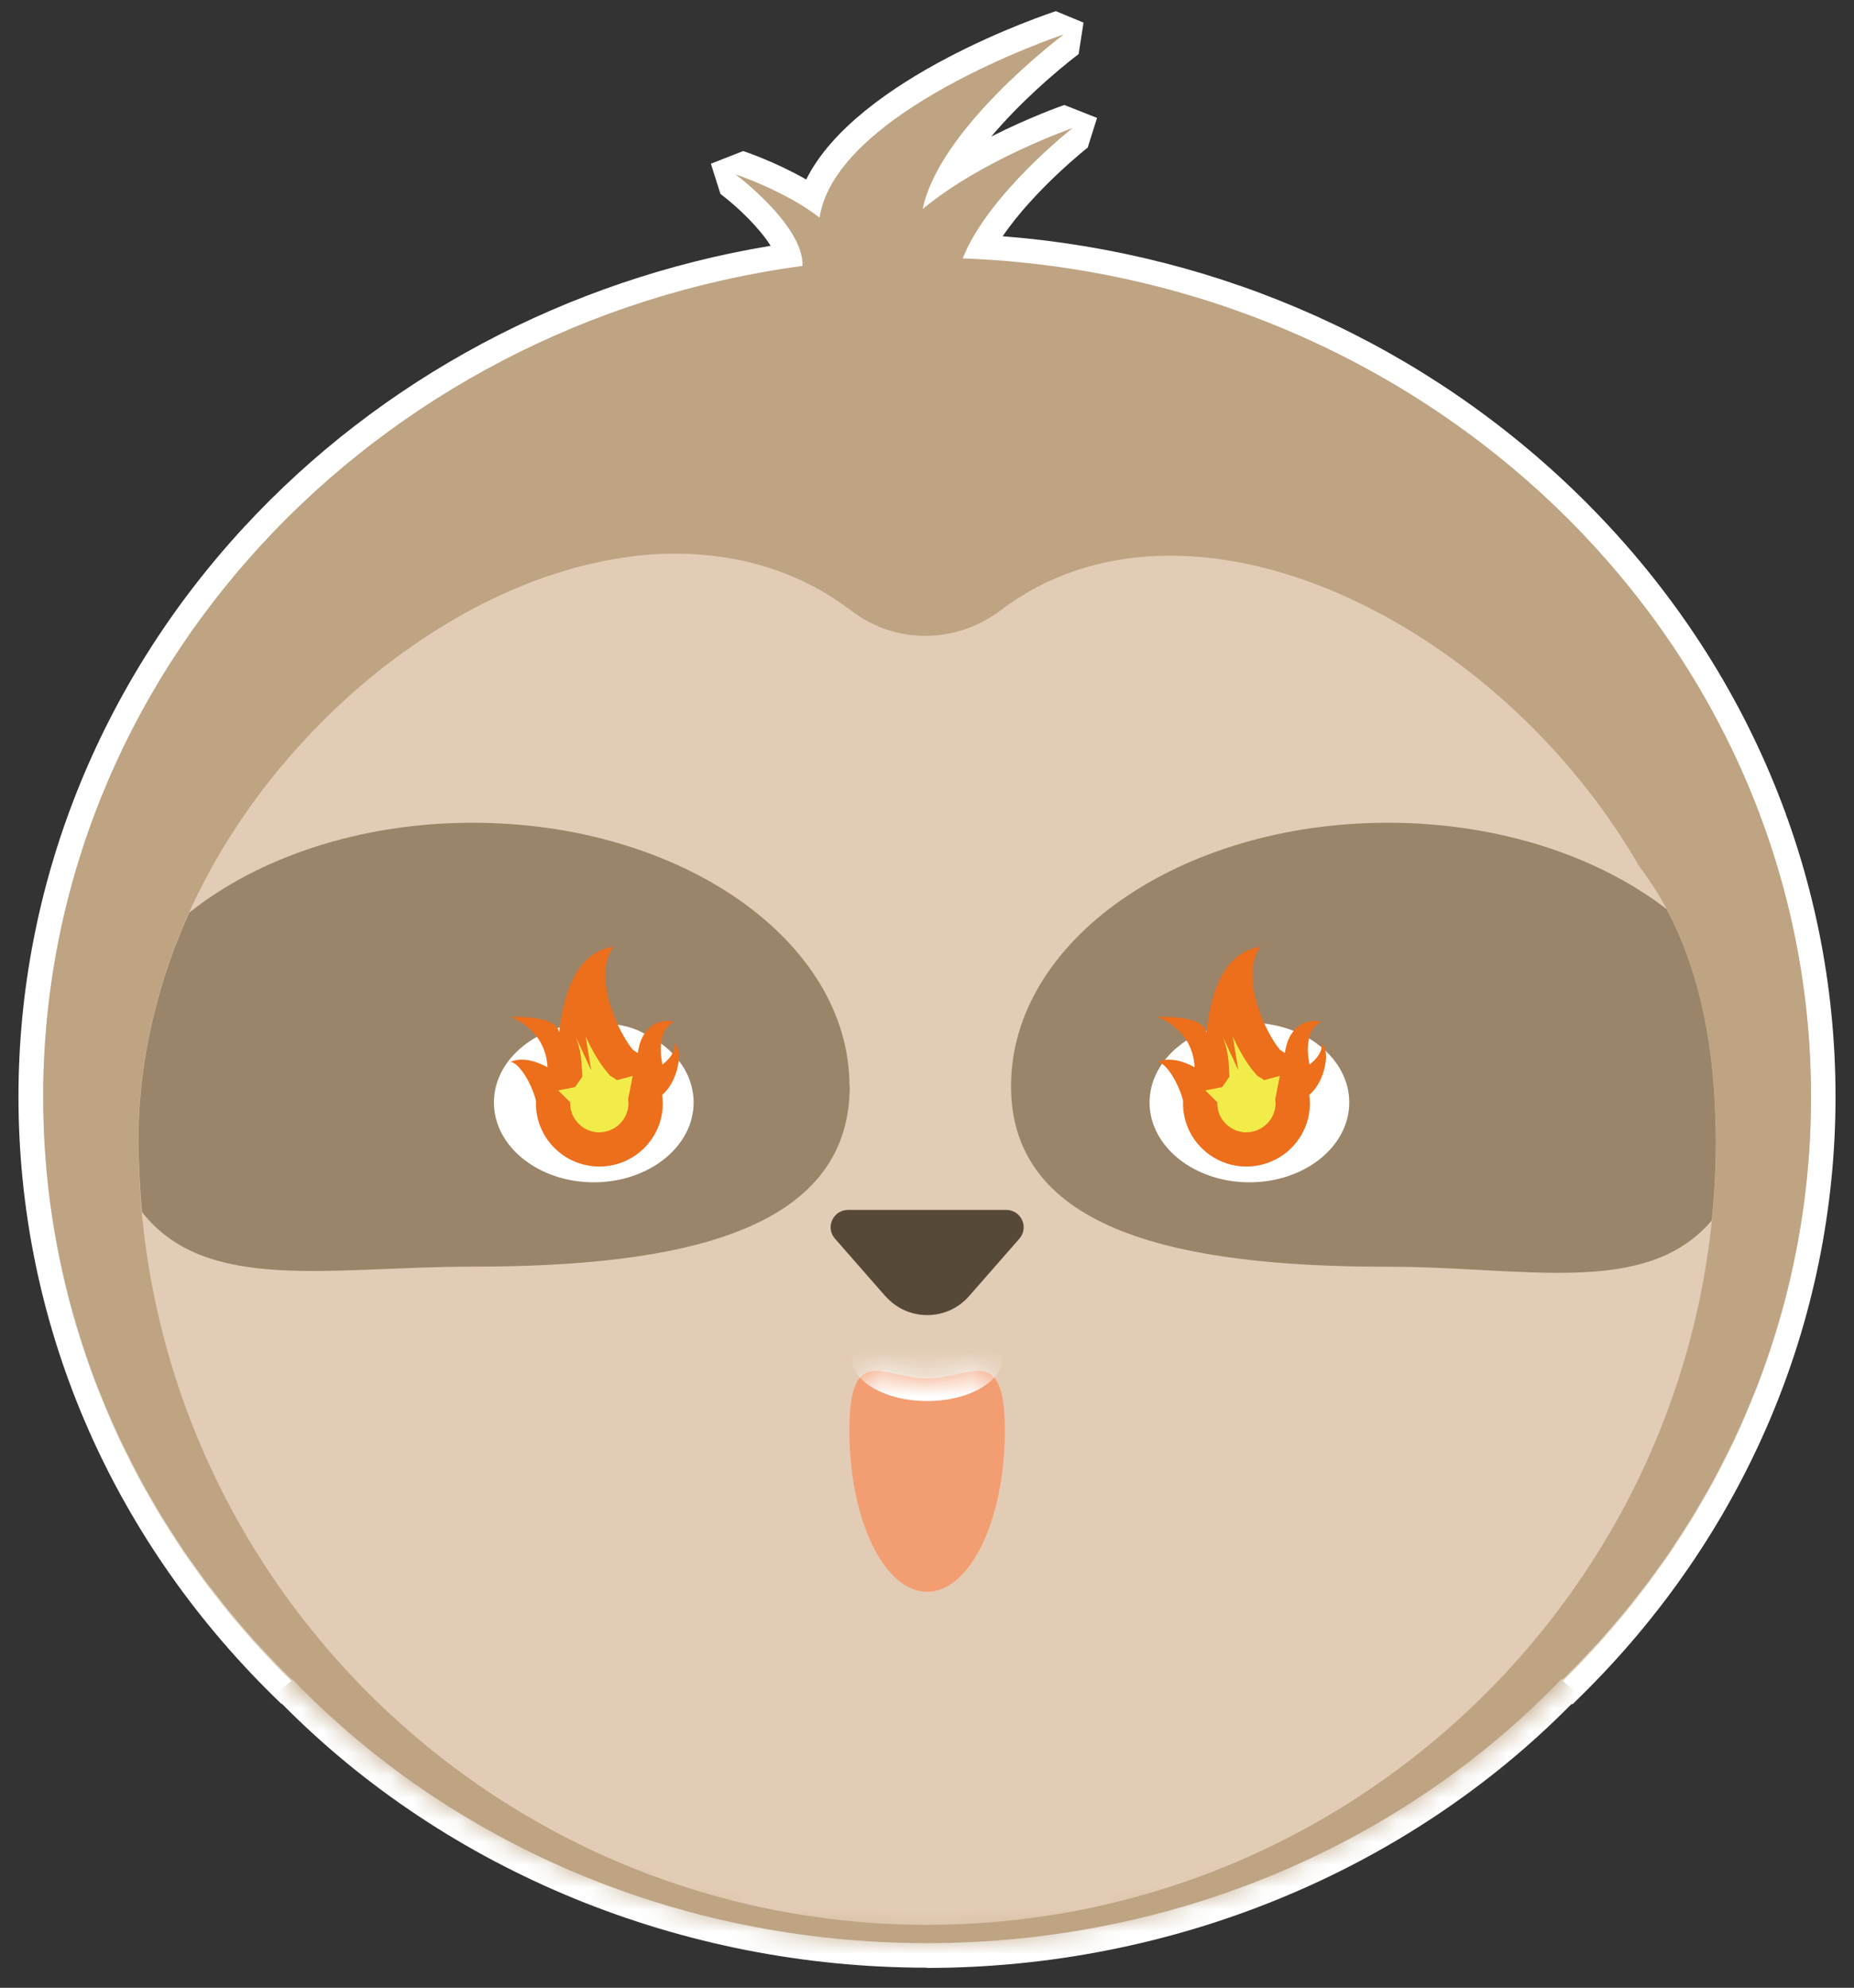 <svg width="83" height="89" viewBox="0 0 83 89" fill="none" xmlns="http://www.w3.org/2000/svg">
<rect x="0" y="0" width="83" height="89" fill="#333333" stroke="none"/>
<path d="M81.077 49.082C81.077 59.226 76.841 68.43 69.961 75.182H13.047C6.17 68.43 1.934 59.226 1.934 49.082C1.934 30.139 16.714 14.475 35.924 11.899C35.994 10.092 32.925 7.792 32.925 7.792C32.925 7.792 35.16 8.542 36.689 9.735C37.418 5.003 47.31 1.634 47.618 1.533C47.396 1.7 42.044 5.76 41.303 9.346C43.998 7.112 48.02 5.725 48.02 5.725C48.02 5.725 44.275 8.647 43.086 11.557C64.207 12.345 81.077 28.841 81.077 49.082Z" fill="#BEA483"/>
<path d="M41.494 88.1C30.53 88.1 20.037 83.799 12.626 76.289H12.599L12.275 75.975C4.895 68.737 0.827 59.187 0.827 49.094C0.827 39.712 4.407 30.663 10.91 23.616C17.053 16.957 25.392 12.512 34.5 11.005C34.005 10.213 33.03 9.265 32.254 8.686L31.825 7.33L33.272 6.763C33.346 6.786 34.715 7.248 36.092 8.037C38.37 3.464 46.873 0.628 47.271 0.5L48.507 1.013L48.289 2.419C47.189 3.262 45.625 4.634 44.377 6.114C46.112 5.236 47.548 4.735 47.649 4.7L49.112 5.279L48.695 6.607C48.667 6.631 46.319 8.48 44.888 10.578C54.729 11.347 63.864 15.457 70.772 22.26C78.124 29.502 82.173 39.032 82.173 49.102C82.173 59.172 78.109 68.741 70.729 75.982L70.405 76.301H70.347C62.94 83.811 52.447 88.111 41.482 88.111L41.494 88.1Z" fill="white"/>
<path d="M81.077 49.094C81.077 59.234 76.841 68.441 69.965 75.19H69.89C62.924 82.435 52.782 87 41.494 87C30.206 87 20.064 82.435 13.094 75.19H13.051C6.17 68.441 1.934 59.234 1.934 49.094C1.934 30.147 16.718 14.482 35.928 11.906C35.994 10.1 32.925 7.804 32.925 7.804C32.925 7.804 35.16 8.55 36.689 9.742C37.422 5.014 47.314 1.642 47.622 1.541C47.4 1.712 42.048 5.772 41.307 9.358C43.998 7.124 48.02 5.733 48.02 5.733C48.02 5.733 44.275 8.659 43.09 11.568C64.207 12.357 81.077 28.853 81.077 49.094Z" fill="#BEA483"/>
<mask id="mask0_77_953" style="mask-type:luminance" maskUnits="userSpaceOnUse" x="1" y="11" width="81" height="76">
<path d="M41.506 86.833C63.337 86.833 81.034 69.987 81.034 49.207C81.034 28.426 63.337 11.58 41.506 11.58C19.675 11.58 1.977 28.426 1.977 49.207C1.977 69.987 19.675 86.833 41.506 86.833Z" fill="white"/>
</mask>
<g mask="url(#mask0_77_953)">
<path d="M75.784 83.041C74.692 79.856 72.601 77.307 69.961 75.267C76.841 68.515 81.073 59.312 81.073 49.168C81.073 28.927 64.203 12.431 43.086 11.642C44.271 8.732 48.02 5.811 48.02 5.811C48.02 5.811 43.998 7.202 41.303 9.432C42.06 5.768 47.626 1.615 47.626 1.615C47.626 1.615 37.43 5.018 36.689 9.82C35.16 8.627 32.921 7.882 32.921 7.882C32.921 7.882 35.99 10.178 35.924 11.984C16.714 14.56 1.934 30.224 1.934 49.168C1.934 59.312 6.17 68.515 13.047 75.267C10.41 77.307 8.316 79.856 7.224 83.041C1.903 98.539 -9.67 131.985 7.224 144.786H75.78C92.674 131.985 81.097 98.543 75.78 83.041H75.784Z" fill="#BEA483"/>
<path d="M76.79 49.995C76.642 45.116 75.441 41.479 73.385 38.787C66.984 27.683 53.126 21.005 44.794 27.326C42.816 28.826 40.121 28.865 38.144 27.365C38.038 27.287 37.933 27.213 37.831 27.14C37.765 27.093 37.699 27.043 37.633 26.996C37.457 26.875 37.278 26.759 37.098 26.65C37.079 26.639 37.063 26.627 37.047 26.615C36.849 26.495 36.65 26.382 36.447 26.273C36.38 26.238 36.314 26.207 36.248 26.176C36.107 26.106 35.971 26.036 35.831 25.97C35.749 25.931 35.667 25.9 35.585 25.861C35.46 25.807 35.331 25.753 35.203 25.702C35.113 25.667 35.027 25.636 34.937 25.601C34.812 25.555 34.688 25.512 34.563 25.469C34.473 25.438 34.38 25.411 34.29 25.38C34.165 25.341 34.04 25.306 33.911 25.271C33.818 25.244 33.728 25.22 33.634 25.197C33.506 25.166 33.377 25.135 33.252 25.108C33.159 25.088 33.065 25.065 32.971 25.049C32.839 25.022 32.706 25.003 32.574 24.98C32.484 24.964 32.39 24.948 32.3 24.937C32.16 24.917 32.016 24.902 31.871 24.882C31.79 24.875 31.708 24.863 31.626 24.855C31.45 24.84 31.275 24.828 31.099 24.816C31.048 24.816 30.994 24.809 30.943 24.805C30.717 24.793 30.487 24.789 30.256 24.789C30.194 24.789 30.132 24.789 30.073 24.789C29.905 24.789 29.734 24.793 29.566 24.801C29.48 24.805 29.395 24.812 29.309 24.816C29.164 24.824 29.016 24.836 28.868 24.848C28.774 24.855 28.677 24.867 28.583 24.878C28.447 24.894 28.306 24.91 28.17 24.929C28.072 24.941 27.971 24.956 27.873 24.972C27.737 24.991 27.6 25.015 27.464 25.038C27.362 25.053 27.265 25.073 27.163 25.092C27.027 25.119 26.89 25.147 26.754 25.178C26.652 25.201 26.555 25.22 26.453 25.244C26.313 25.275 26.177 25.31 26.036 25.345C25.939 25.368 25.841 25.395 25.744 25.422C25.599 25.461 25.455 25.504 25.311 25.547C25.221 25.574 25.131 25.601 25.038 25.628C24.874 25.679 24.706 25.737 24.542 25.791C24.472 25.815 24.406 25.838 24.335 25.861C24.101 25.943 23.867 26.032 23.633 26.122C23.594 26.137 23.551 26.157 23.512 26.172C23.321 26.25 23.126 26.328 22.935 26.409C22.853 26.444 22.771 26.483 22.689 26.518C22.537 26.584 22.389 26.65 22.241 26.724C22.147 26.767 22.058 26.813 21.964 26.856C21.823 26.922 21.683 26.992 21.547 27.062C21.453 27.109 21.355 27.159 21.262 27.21C21.125 27.279 20.993 27.353 20.86 27.427C20.762 27.482 20.665 27.536 20.571 27.59C20.439 27.664 20.31 27.742 20.177 27.82C20.08 27.878 19.986 27.932 19.889 27.991C19.756 28.072 19.627 28.154 19.495 28.235C19.401 28.294 19.308 28.352 19.214 28.414C19.078 28.499 18.945 28.593 18.812 28.682C18.726 28.74 18.637 28.799 18.551 28.857C18.407 28.958 18.262 29.059 18.118 29.164C18.044 29.218 17.97 29.269 17.899 29.319C17.693 29.471 17.482 29.626 17.279 29.785C17.271 29.793 17.264 29.797 17.256 29.801C17.041 29.968 16.831 30.135 16.62 30.31C16.554 30.364 16.488 30.422 16.421 30.477C16.277 30.597 16.136 30.718 15.996 30.838C15.918 30.908 15.836 30.978 15.758 31.048C15.633 31.161 15.508 31.269 15.384 31.386C15.302 31.464 15.216 31.541 15.134 31.619C15.017 31.732 14.896 31.84 14.779 31.957C14.697 32.039 14.611 32.12 14.529 32.202C14.416 32.315 14.303 32.431 14.19 32.548C14.108 32.633 14.026 32.715 13.944 32.8C13.831 32.917 13.722 33.037 13.613 33.158C13.535 33.243 13.457 33.328 13.375 33.414C13.262 33.538 13.152 33.663 13.043 33.787C12.969 33.872 12.895 33.958 12.821 34.043C12.704 34.179 12.591 34.315 12.478 34.455C12.415 34.533 12.349 34.611 12.283 34.688C12.146 34.859 12.01 35.034 11.873 35.209C11.838 35.255 11.799 35.302 11.764 35.349C11.596 35.57 11.428 35.799 11.265 36.025C11.222 36.087 11.179 36.149 11.136 36.211C11.019 36.378 10.898 36.549 10.785 36.716C10.726 36.806 10.668 36.891 10.609 36.98C10.512 37.128 10.414 37.276 10.321 37.423C10.258 37.52 10.2 37.621 10.137 37.719C10.052 37.862 9.962 38.002 9.876 38.146C9.814 38.251 9.755 38.352 9.697 38.457C9.615 38.6 9.533 38.74 9.455 38.884C9.396 38.989 9.338 39.094 9.283 39.203C9.205 39.346 9.131 39.49 9.053 39.638C8.998 39.743 8.944 39.852 8.889 39.96C8.815 40.108 8.741 40.259 8.671 40.411C8.62 40.516 8.569 40.621 8.523 40.726C8.448 40.885 8.378 41.048 8.308 41.207C8.265 41.304 8.222 41.402 8.179 41.503C8.101 41.689 8.027 41.876 7.953 42.062C7.922 42.14 7.891 42.214 7.863 42.287C7.762 42.552 7.664 42.816 7.571 43.084C7.551 43.134 7.536 43.185 7.52 43.239C7.446 43.457 7.372 43.674 7.306 43.892C7.274 43.989 7.247 44.086 7.22 44.183C7.169 44.358 7.114 44.533 7.068 44.708C7.036 44.816 7.009 44.929 6.982 45.038C6.939 45.201 6.896 45.368 6.857 45.531C6.83 45.648 6.802 45.764 6.775 45.881C6.74 46.044 6.705 46.203 6.67 46.367C6.646 46.483 6.623 46.604 6.599 46.724C6.568 46.887 6.541 47.05 6.514 47.214C6.494 47.334 6.475 47.451 6.455 47.571C6.432 47.738 6.408 47.901 6.385 48.068C6.369 48.185 6.354 48.305 6.342 48.422C6.323 48.597 6.307 48.768 6.291 48.942C6.28 49.055 6.268 49.164 6.26 49.277C6.245 49.467 6.237 49.661 6.225 49.852C6.221 49.949 6.213 50.042 6.209 50.139C6.198 50.426 6.194 50.714 6.194 51.005C6.194 70.4 22.034 86.18 41.51 86.18C60.985 86.18 76.826 70.403 76.826 51.005C76.826 50.663 76.814 50.322 76.798 49.984L76.79 49.995Z" fill="#E3CCB5"/>
<path d="M38.03 48.628C38.03 42.116 30.475 36.837 21.16 36.837C16.101 36.837 11.569 38.395 8.476 40.858C8.421 40.978 8.366 41.095 8.316 41.215C8.273 41.312 8.23 41.409 8.187 41.51C8.109 41.697 8.035 41.883 7.961 42.07C7.93 42.148 7.898 42.221 7.871 42.295C7.77 42.559 7.672 42.824 7.579 43.092C7.559 43.142 7.543 43.193 7.528 43.247C7.454 43.465 7.38 43.682 7.313 43.9C7.282 43.997 7.255 44.094 7.228 44.191C7.177 44.366 7.122 44.541 7.075 44.715C7.044 44.824 7.017 44.937 6.99 45.046C6.947 45.209 6.904 45.376 6.865 45.539C6.837 45.656 6.81 45.772 6.783 45.889C6.748 46.052 6.713 46.211 6.678 46.374C6.654 46.491 6.631 46.611 6.607 46.732C6.576 46.895 6.549 47.058 6.522 47.221C6.502 47.342 6.482 47.458 6.463 47.579C6.44 47.746 6.416 47.909 6.393 48.076C6.377 48.193 6.362 48.313 6.35 48.43C6.33 48.604 6.315 48.775 6.299 48.95C6.287 49.063 6.276 49.172 6.268 49.284C6.252 49.475 6.245 49.669 6.233 49.859C6.229 49.956 6.221 50.05 6.217 50.147C6.206 50.434 6.202 50.722 6.202 51.013C6.202 52.113 6.26 53.197 6.358 54.269C9.221 57.928 14.779 56.712 21.172 56.712C30.491 56.712 38.042 55.131 38.042 48.624L38.03 48.628Z" fill="#9A856A"/>
<path d="M76.79 49.995C76.674 46.188 75.913 43.138 74.61 40.702C71.525 38.328 67.078 36.837 62.132 36.837C52.814 36.837 45.262 42.116 45.262 48.628C45.262 55.139 52.818 56.716 62.132 56.716C68.303 56.716 73.689 58.099 76.631 54.646C76.755 53.453 76.818 52.241 76.818 51.017C76.818 50.675 76.806 50.333 76.79 49.995Z" fill="#9A856A"/>
<path d="M39.634 58.033L37.379 55.458C36.938 54.956 37.297 54.172 37.968 54.172H45.048C45.718 54.172 46.073 54.956 45.637 55.458L43.382 58.033C42.391 59.164 40.628 59.164 39.641 58.033H39.634Z" fill="#574938"/>
<path d="M47.318 62.886C45.89 65.042 42.688 65.357 41.506 65.357C40.445 65.357 37.141 65.054 35.694 62.886" stroke="#231815" stroke-width="2" stroke-linecap="round" stroke-linejoin="round"/>
<path d="M26.582 52.936C29.051 52.936 31.052 51.336 31.052 49.362C31.052 47.388 29.051 45.788 26.582 45.788C24.113 45.788 22.112 47.388 22.112 49.362C22.112 51.336 24.113 52.936 26.582 52.936Z" fill="white"/>
<path d="M27.195 50.928C28.752 50.928 30.015 49.835 30.015 48.488C30.015 47.14 28.752 46.048 27.195 46.048C25.637 46.048 24.375 47.14 24.375 48.488C24.375 49.835 25.637 50.928 27.195 50.928Z" fill="#231815"/>
<path d="M55.934 52.936C58.403 52.936 60.404 51.336 60.404 49.362C60.404 47.388 58.403 45.788 55.934 45.788C53.465 45.788 51.464 47.388 51.464 49.362C51.464 51.336 53.465 52.936 55.934 52.936Z" fill="white"/>
<path d="M55.372 50.928C56.93 50.928 58.193 49.835 58.193 48.488C58.193 47.14 56.93 46.048 55.372 46.048C53.815 46.048 52.552 47.14 52.552 48.488C52.552 49.835 53.815 50.928 55.372 50.928Z" fill="#231815"/>
</g>
<path d="M41.046 69.685C47.317 69.685 52.4 67.531 52.4 64.875C52.4 62.219 47.317 60.065 41.046 60.065C34.775 60.065 29.691 62.219 29.691 64.875C29.691 67.531 34.775 69.685 41.046 69.685Z" fill="#E3CCB5"/>
<path d="M44.985 64.055C44.985 68.041 43.429 71.27 41.506 71.27C39.583 71.27 38.026 68.041 38.026 64.055C38.026 60.069 39.583 61.72 41.506 61.72C43.429 61.72 44.985 60.069 44.985 64.055Z" fill="#F39D72"/>
<mask id="mask1_77_953" style="mask-type:luminance" maskUnits="userSpaceOnUse" x="38" y="61" width="7" height="11">
<path d="M44.985 64.055C44.985 68.041 43.429 71.27 41.506 71.27C39.583 71.27 38.026 68.041 38.026 64.055C38.026 60.069 39.583 61.72 41.506 61.72C43.429 61.72 44.985 60.069 44.985 64.055Z" fill="white"/>
</mask>
<g mask="url(#mask1_77_953)">
<path d="M41.506 62.73C43.371 62.73 44.884 61.861 44.884 60.788C44.884 59.715 43.371 58.846 41.506 58.846C39.64 58.846 38.128 59.715 38.128 60.788C38.128 61.861 39.64 62.73 41.506 62.73Z" fill="white"/>
</g>
<path d="M27.202 51.798C28.962 51.798 30.389 50.467 30.389 48.826C30.389 47.184 28.962 45.854 27.202 45.854C25.442 45.854 24.016 47.184 24.016 48.826C24.016 50.467 25.442 51.798 27.202 51.798Z" fill="white"/>
<path d="M55.587 51.798C57.347 51.798 58.774 50.467 58.774 48.826C58.774 47.184 57.347 45.854 55.587 45.854C53.827 45.854 52.4 47.184 52.4 48.826C52.4 50.467 53.827 51.798 55.587 51.798Z" fill="white"/>
<path d="M30.186 46.709C30.186 46.709 30.338 47.132 29.656 47.664C29.656 47.664 29.289 46.134 30.186 45.757C29.644 45.594 28.735 45.831 28.552 47.152C28.478 47.097 28.404 47.047 28.326 46.996C27.706 46.258 26.489 43.748 27.464 42.381C26.141 42.622 25.334 43.713 25.03 46.227C24.94 45.423 22.842 45.532 22.842 45.532C22.842 45.532 24.413 46.029 24.511 47.773C24.511 47.773 24.507 47.781 24.503 47.785C24.413 47.73 23.544 47.233 22.842 47.548C23.208 47.548 23.785 48.457 23.996 49.288C23.996 49.327 23.992 49.362 23.992 49.401C23.992 50.963 25.264 52.229 26.832 52.229C28.4 52.229 29.672 50.963 29.672 49.401C29.672 49.273 29.66 49.145 29.644 49.02C30.346 48.445 30.615 47.027 30.186 46.713V46.709Z" fill="#ED6E1B"/>
<path d="M26.832 50.699C26.118 50.699 25.537 50.127 25.525 49.42V49.347L24.991 48.822L25.747 48.671L26.071 48.204L26.04 47.68C26.013 47.202 25.915 46.779 25.767 46.402L26.469 47.925L26.219 46.402C26.528 47.097 26.89 47.66 27.152 47.971L27.308 48.158L27.514 48.286C27.549 48.309 27.585 48.333 27.62 48.36L28.326 48.173L28.119 49.218C28.131 49.292 28.135 49.35 28.135 49.393C28.135 50.112 27.549 50.695 26.828 50.695L26.832 50.699Z" fill="#F2EC4A"/>
<path d="M59.156 46.709C59.156 46.709 59.308 47.132 58.626 47.664C58.626 47.664 58.259 46.134 59.156 45.757C58.614 45.594 57.705 45.831 57.522 47.152C57.447 47.097 57.373 47.047 57.295 46.996C56.675 46.258 55.458 43.748 56.433 42.381C55.111 42.622 54.304 43.713 53.999 46.227C53.91 45.423 51.811 45.532 51.811 45.532C51.811 45.532 53.383 46.029 53.481 47.773C53.481 47.773 53.477 47.781 53.473 47.785C53.383 47.73 52.513 47.233 51.811 47.548C52.178 47.548 52.755 48.457 52.966 49.288C52.966 49.327 52.962 49.362 52.962 49.401C52.962 50.963 54.233 52.229 55.801 52.229C57.37 52.229 58.641 50.963 58.641 49.401C58.641 49.273 58.629 49.145 58.614 49.02C59.316 48.445 59.585 47.027 59.156 46.713V46.709Z" fill="#ED6E1B"/>
<path d="M55.801 50.699C55.088 50.699 54.506 50.127 54.495 49.42V49.347L53.96 48.822L54.717 48.671L55.041 48.204L55.01 47.68C54.982 47.202 54.885 46.779 54.736 46.402L55.439 47.925L55.189 46.402C55.497 47.097 55.86 47.66 56.121 47.971L56.277 48.158L56.484 48.286C56.519 48.309 56.554 48.333 56.589 48.36L57.295 48.173L57.089 49.218C57.1 49.292 57.104 49.35 57.104 49.393C57.104 50.112 56.519 50.695 55.797 50.695L55.801 50.699Z" fill="#F2EC4A"/>
</svg>
